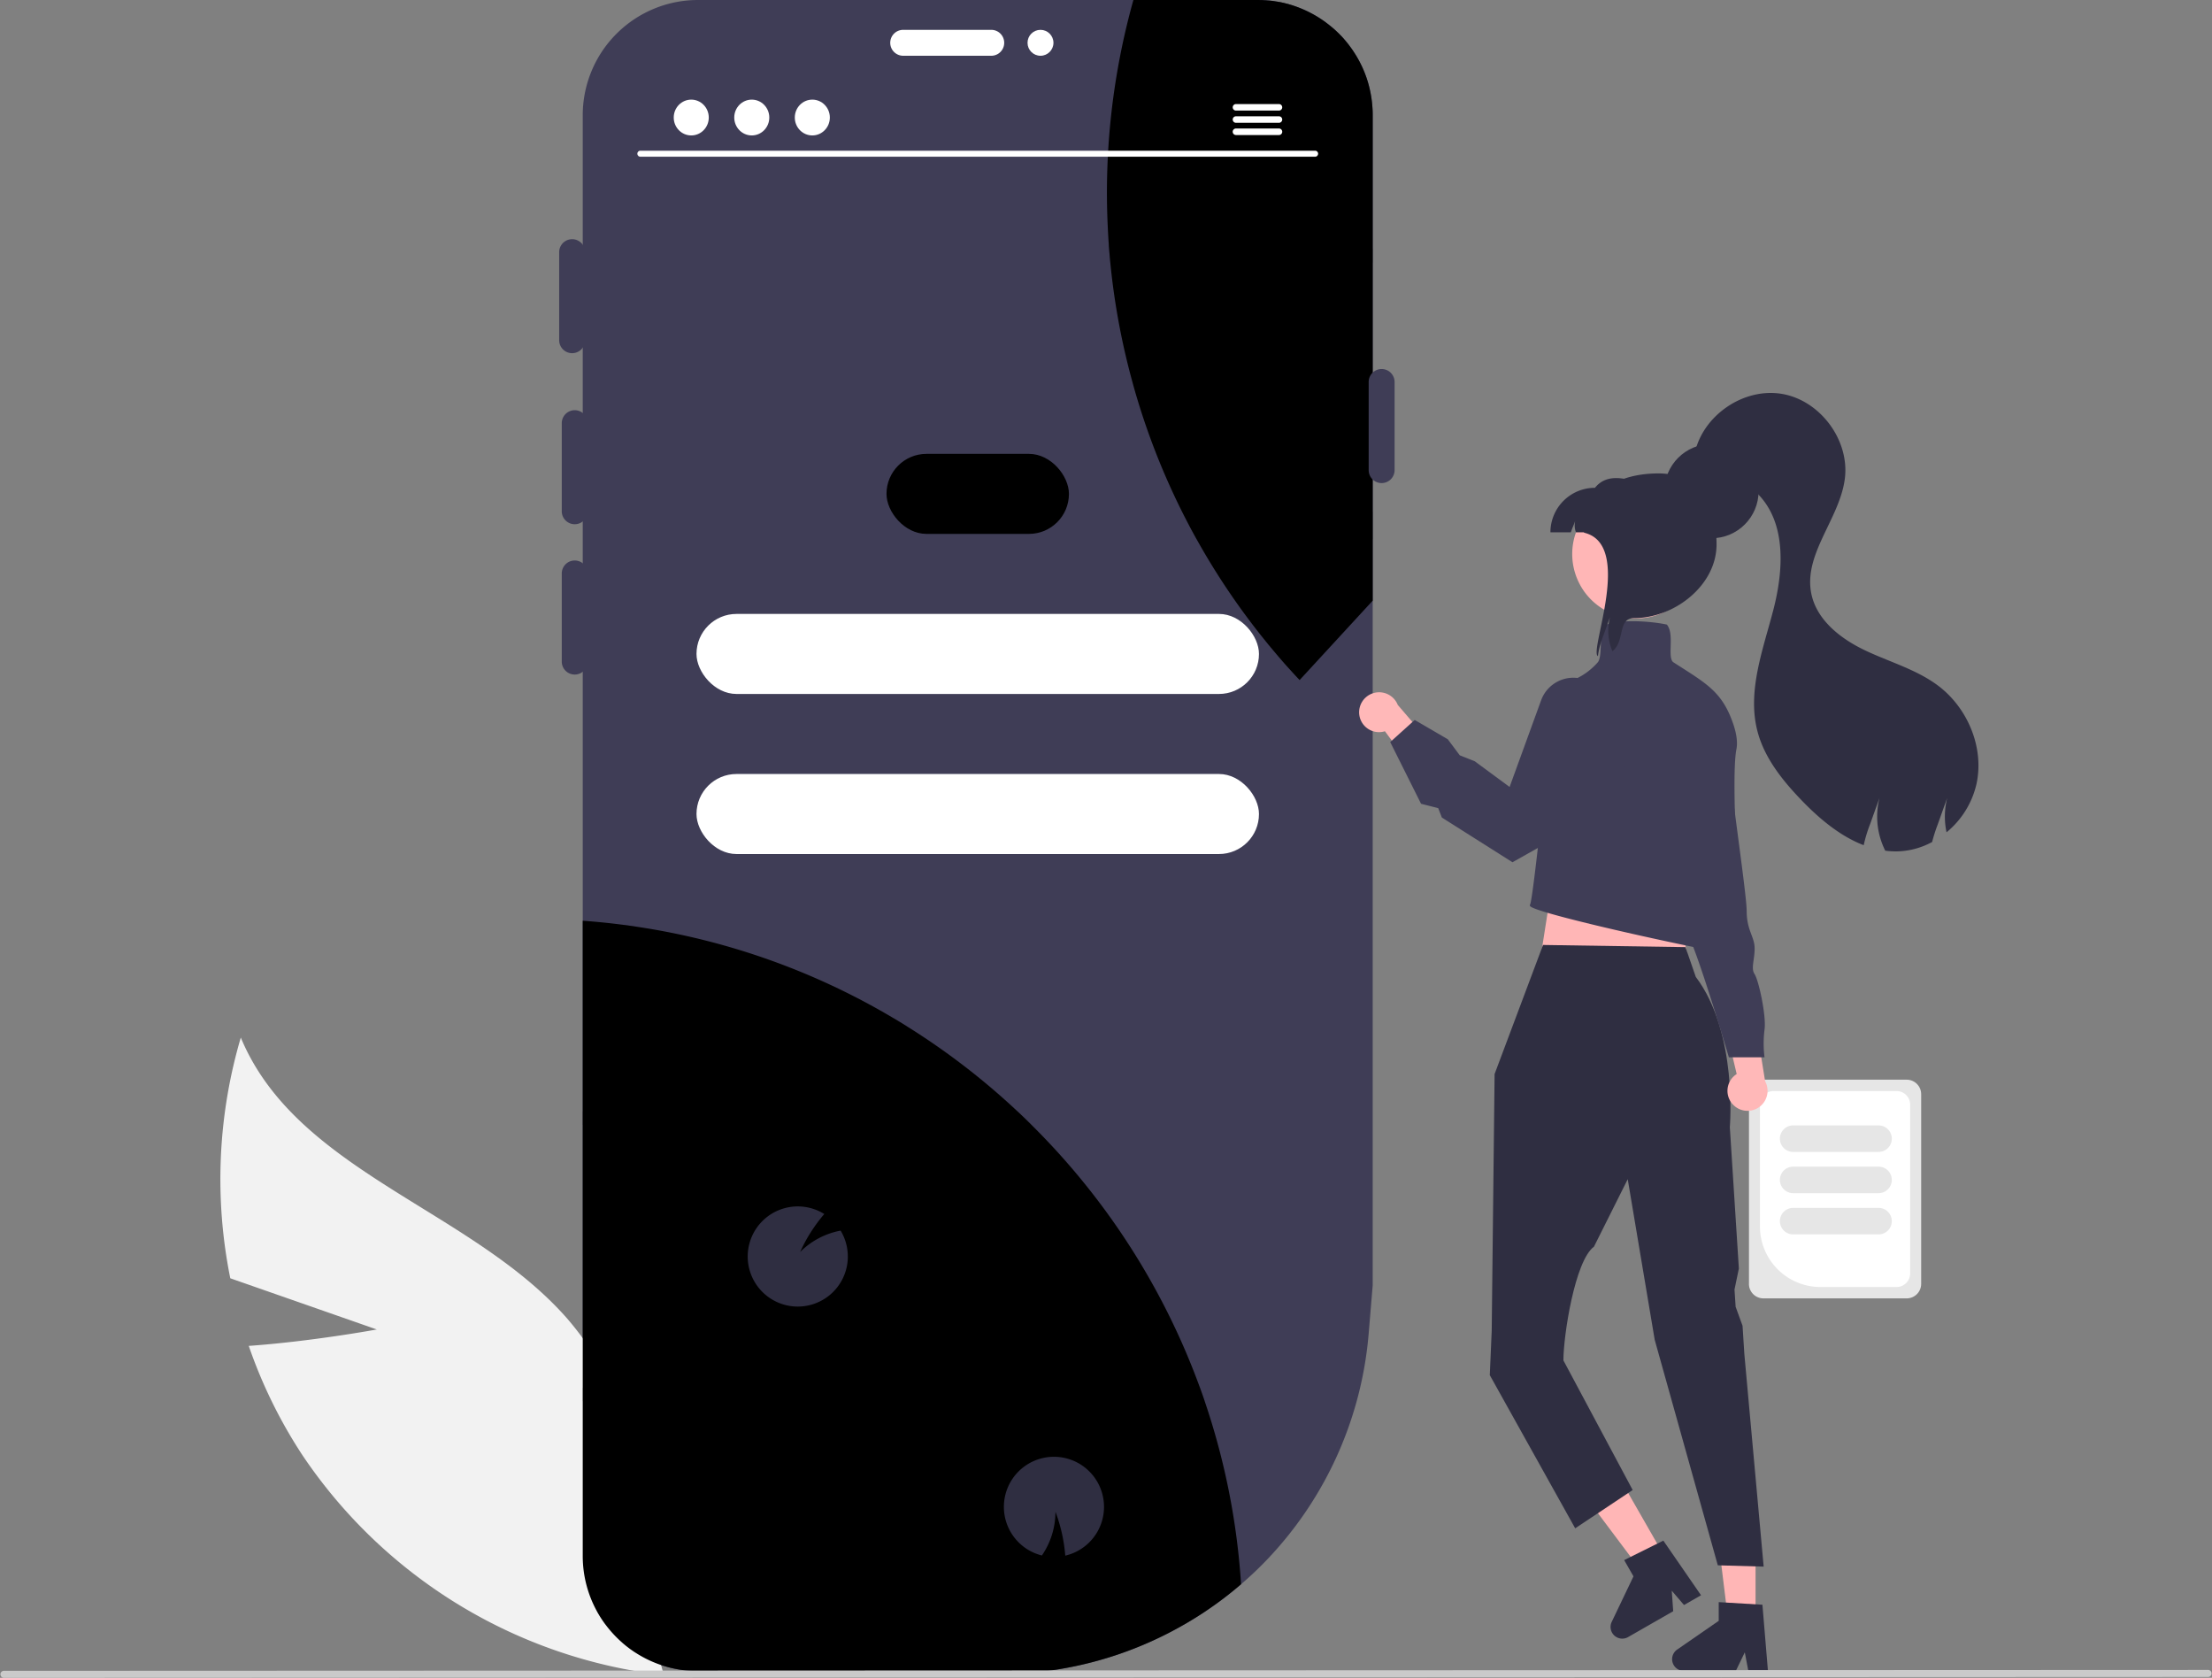 <svg xmlns="http://www.w3.org/2000/svg" viewBox="0 0 751.13 569.6">
	<rect x="0" y="0" width="751.13" height="569.6" fill="#808080" stroke="none"/>
	<path fill="#3f3d56" d="M466.13 39.09v397.23l-1.38 16.54a126.31 126.31 0 0 1-34.47 76.58q-4.23 4.43-8.85 8.38a123.2 123.2 0 0 1-11.94 9.09c-2.38 1.6-4.82 3.11-7.3 4.54a126 126 0 0 1-46.87 15.85H236.96a38.93 38.93 0 0 1-25.62-9.59 39.5 39.5 0 0 1-8.7-10.8 38.9 38.9 0 0 1-4.76-18.69V39.09A39.14 39.14 0 0 1 236.97 0h190.08l1.34.02c.29.01.58.02.87.05.39.01.78.04 1.16.08a22.96 22.96 0 0 1 2.77.33l.26.04a30.7 30.7 0 0 1 3.32.69l1.18.32.04.01a38.17 38.17 0 0 1 4.45 1.61l.15.06.82.37c.8.37 1.6.78 2.4 1.21a40.16 40.16 0 0 1 3.77 2.36c.39.27.77.56 1.14.85.3.23.62.47.92.73a.3.3 0 0 1 .07.05l.12.1a35.44 35.44 0 0 1 2.61 2.33l.38.38.37.37a1.9 1.9 0 0 1 .2.2 37.9 37.9 0 0 1 3.26 3.93c.29.39.56.78.83 1.18a3.28 3.28 0 0 1 .2.31 38.36 38.36 0 0 1 3.79 7.3l.22.58a30.19 30.19 0 0 1 .63 1.84l.24.78a36.35 36.35 0 0 1 .58 2.25 39.06 39.06 0 0 1 .9 6.21l.05.77c.03.59.04 1.18.04 1.78Z" />
	<path d="M466.13 39.09v164.82l-24.82 26.96q-1.68-1.77-3.31-3.59-2.33-2.55-4.54-5.18c-.4-.45-.76-.89-1.14-1.34a165.2 165.2 0 0 1-2.91-3.53 240.77 240.77 0 0 1-23.15-34.3c-.84-1.51-1.66-3.02-2.47-4.55a240.35 240.35 0 0 1-17.71-43.28c-.51-1.69-1-3.4-1.46-5.11a240.72 240.72 0 0 1-7.6-40.89c-.18-1.95-.35-3.89-.5-5.84v-.16c-.16-2.12-.27-4.24-.37-6.38A242.31 242.31 0 0 1 384.87 0h42.18l1.34.02c.29.01.58.02.87.05.39.01.78.04 1.16.08a22.96 22.96 0 0 1 2.77.33l.26.04a30.7 30.7 0 0 1 3.33.69l1.18.32.04.01a37.98 37.98 0 0 1 4.44 1.61l.15.06.82.37c.8.37 1.6.78 2.4 1.21a40.16 40.16 0 0 1 3.77 2.36c.39.27.77.56 1.14.85.3.23.62.47.92.73a.3.3 0 0 1 .07.05l.54.45.36.3.5.43.23.21a43.68 43.68 0 0 1 1.1 1.04l.38.38.37.37v.01a.86.86 0 0 1 .2.19 37.9 37.9 0 0 1 3.26 3.93c.29.39.56.78.83 1.18a3.28 3.28 0 0 1 .2.31 38.36 38.36 0 0 1 3.79 7.3l.22.58a30.19 30.19 0 0 1 .63 1.84l.24.78a36.35 36.35 0 0 1 .58 2.25 39.06 39.06 0 0 1 .9 6.21l.05.77c.03.59.04 1.18.04 1.78Z" />
	<path d="M466.14 89.1v-4.56H438V13.32h18.45a37.9 37.9 0 0 0-1.05-1.16h-.01a.86.86 0 0 0-.2-.19v-.01l-.37-.37a4.44 4.44 0 0 0-.37-.38h-.01l-.4-.37a43.68 43.68 0 0 0-.93-.88l-.5-.43-.36-.3-.53-.45H438V1.54l-.04-.01a51.63 51.63 0 0 0-2.83-.7 30.7 30.7 0 0 0-1.67-.31v12.8a71.24 71.24 0 0 1-56.94 69.78v.16c.15 1.95.32 3.89.5 5.84h56.44v89.28h-29.67a249.2 249.2 0 0 0 2.47 4.55h27.2v39.17q2.22 2.63 4.54 5.18v-44.35h28.14v-9.18h-.01l-.26.09c-13.71 4.61-27.87-5.79-27.87-20.26V89.1Z" opacity=".2" />
	<path fill="#f2f2f2" d="M127.95 451.34 78.2 433.96a170 170 0 0 1 3.57-81.72c18.87 45.43 77.73 58.14 110.4 94.9a102.26 102.26 0 0 1 23.7 85.42l9.53 36.13a171.35 171.35 0 0 1-122.6-74.52 165.52 165.52 0 0 1-18.33-37.26c21.47-1.52 43.47-5.57 43.47-5.57Z" />
	<path fill="#3f3d56" d="M195.16 177.97a4.4 4.4 0 0 1-4.4-4.4v-29.91a4.4 4.4 0 1 1 8.8 0v29.91a4.4 4.4 0 0 1-4.4 4.4Z" />
	<rect width="61.95" height="27.17" x="301.03" y="154.08" rx="13.58" />
	<rect width="191" height="27.17" x="236.51" y="208.42" fill="#fff" rx="13.58" />
	<rect width="191" height="27.17" x="236.51" y="262.76" fill="#fff" rx="13.58" />
	<path fill="#3f3d56" d="M194.28 119.9a4.4 4.4 0 0 1-4.4-4.4V85.6a4.4 4.4 0 0 1 8.8 0v29.9a4.4 4.4 0 0 1-4.4 4.4Z" />
	<path fill="#fff" d="M302.3 14.53a4.4 4.4 0 0 1 4.4-4.4h29.9a4.4 4.4 0 0 1 0 8.8h-29.9a4.4 4.4 0 0 1-4.4-4.4Z" />
	<path fill="#3f3d56" d="M195.16 229a4.4 4.4 0 0 1-4.4-4.4v-29.92a4.4 4.4 0 1 1 8.8 0v29.92a4.4 4.4 0 0 1-4.4 4.4ZM469.16 164a4.4 4.4 0 0 1-4.4-4.4v-29.92a4.4 4.4 0 1 1 8.8 0v29.92a4.4 4.4 0 0 1-4.4 4.4Z" />
	<circle cx="353.32" cy="14.53" r="4.4" fill="#fff" />
	<path fill="#e6e6e6" d="M593.9 435.87v-64.41a4.92 4.92 0 0 1 4.91-4.92h48.64a4.92 4.92 0 0 1 4.92 4.92v64.4a4.92 4.92 0 0 1-4.92 4.92h-48.64a4.92 4.92 0 0 1-4.92-4.91Z" />
	<path fill="#fff" d="M597.62 416.41v-41.4a4.61 4.61 0 0 1 4.6-4.61h41.81a4.61 4.61 0 0 1 4.6 4.6v57.32a4.61 4.61 0 0 1-4.6 4.6h-25.9a20.54 20.54 0 0 1-20.5-20.5Z" />
	<path fill="#e6e6e6" d="M604.4 386.56a4.5 4.5 0 0 1 4.5-4.5h29a4.5 4.5 0 0 1 0 9h-29a4.5 4.5 0 0 1-4.5-4.5ZM604.4 400.56a4.5 4.5 0 0 1 4.5-4.5h29a4.5 4.5 0 0 1 0 9h-29a4.5 4.5 0 0 1-4.5-4.5ZM604.4 414.56a4.5 4.5 0 0 1 4.5-4.5h29a4.5 4.5 0 0 1 0 9h-29a4.5 4.5 0 0 1-4.5-4.5Z" />
	<path fill="#ffb6b6" d="M596.14 549.41h-9.39l-4.46-36.2h13.85v36.2z" />
	<path fill="#2f2e41" d="M600.34 567.24h-6.66l-1.2-6.3-3.04 6.3h-17.66a3.97 3.97 0 0 1-2.26-7.24l14.11-9.75v-6.35l14.84.88Z" />
	<path fill="#ffb6b6" d="m565.11 528.19-8.14 4.67-21.88-29.18 12.02-6.89 18 31.4z" />
	<path fill="#2f2e41" d="m577.62 541.57-5.78 3.31-4.16-4.86.49 6.97-15.33 8.78a3.97 3.97 0 0 1-5.55-5.16l7.39-15.46-3.16-5.52 13.3-6.61Z" />
	<path fill="#ffb6b6" d="m527.91 294.59-5.44 34.68 51.67.68-6.8-33.32-39.43-2.04z" />
	<path fill="#2f2e41" d="m523.97 320.8-16.45 43.82-.93 82.85-.05 4.34-.65 15.03 29 52 19.52-13-23.52-44v-.12c0-8.1 3.85-33.7 10.38-38.5l11.46-22.9 9.16 54.52 21.43 76.56 15.57.44-6.57-72.3-.6-9.46-2.35-6.45-.38-5.86 1.48-7.12-3.07-48.01s2.8-32.07-11.56-51l-3.5-10.1Z" />
	<path fill="#ffb8b8" d="M588.38 374.9a6.76 6.76 0 0 1 1.35-10.28l-5.54-23.38 11.73 4.28 3.46 21.54a6.8 6.8 0 0 1-11 7.83Z" />
	<path fill="#3f3d56" d="m560.19 276.94 4.7 12.1s-2.01 12.1 1.35 14.79 2.01 2.69 2.01 4.7a10.34 10.34 0 0 0 4.04 7.4c2.69 2.02 14.79 43.02 14.79 43.02h12.1a37.91 37.91 0 0 1 0-9.4c.67-4.71-2.02-16.81-3.36-18.83s0-4.7 0-8.74-2.7-6.05-2.7-12.77-8.06-59.16-7.39-65.21-6.72-11.43-6.72-11.43h-6.72Z" />
	<path fill="#ffb8b8" d="M461.57 242.65a6.76 6.76 0 0 0 8.71 5.6l14.28 19.33 4.3-11.72-14.22-16.55a6.8 6.8 0 0 0-13.07 3.34Z" />
	<path fill="#3f3d56" d="M519.56 307.57a.51.51 0 0 1 .02-.53c.98-1.73 5.58-45.56 8.43-74.6l.04-.36.37.01c.08 0 7.52.14 14.08-7.17.86-.96.96-3.16 1.07-5.5.14-2.84.28-5.78 1.8-7.3l.06-.06.09-.03c6.39-2.13 17.17-.75 20.38-.01l.14.03.08.12c1.33 1.75 1.26 4.54 1.19 7.25-.07 2.44-.13 4.74.95 5.43l2.4 1.54c9.5 6.06 14.27 9.1 17.76 18.99 1.28 3.62 1.69 6.66 1.21 9.03-2.05 10.24 1.38 61.52 1.89 63.55a9.44 9.44 0 0 0 1.47 2.65c.84 1.22 1.58 2.27 1.16 3.08-.3.55-1.04.8-2.34.8-4.94 0-70.81-14.24-72.25-16.92Zm.68-.1Z" />
	<path fill="#3f3d56" d="m489.71 277.6-.1-.07-1.24-3.18-5.82-1.48-10.47-20.95 8.32-7.5 11.22 6.54 4.08 5.46 5.06 2 11.86 8.74 10.7-29.42a11.64 11.64 0 0 1 16.23-6.39l11.57 5.91.1.07c.19.19 4.5 4.63 3.77 12.74-.69 7.6-6.2 19.92-28.57 35.43l-12.83 7.22Z" />
	<path fill="#ffb6b6" d="M536.55 198.57a21.84 21.84 0 1 0-1.1-18.6l-.29.75a21.81 21.81 0 0 0 1.4 17.85Z" />
	<path fill="#2f2e41" d="M533.41 180.72c.94-2.63.53-1.26 1.48-3.88a6.54 6.54 0 0 0 .27 3.88h26.01V165.6c-7.62-3.02-15.07-5.59-19.57 0a15.12 15.12 0 0 0-15.12 15.12Z" />
	<path fill="#2f2e41" d="M542.63 222.75c.02-.28.05-.57.1-.85a29.45 29.45 0 0 1 1.68-6l2.27-6.34a18.15 18.15 0 0 0 .85 11.52c4.4-3.42 1.62-11.24 7.36-11.24 13.8 0 28-11.19 28-25 0-13.8-5.92-24.12-19.72-24.12-13.8 0-25 6.32-25.28 20.12 17 4 1.53 40.51 4.74 41.91Z" />
	<circle cx="581.17" cy="166.73" r="16" fill="#2f2e41" />
	<path fill="#2f2e41" d="m575.41 154.22 1.92-2.46c4.5 7.2 13.66 9.91 19.61 15.96 9.76 9.93 8.7 26.07 5.18 39.54-3.52 13.47-8.84 27.42-5.36 40.91 2.32 9 8.35 16.58 14.8 23.3 6.06 6.33 13.26 12.4 21.3 15.46a47.02 47.02 0 0 1 2.15-7.09l3.22-9a25.78 25.78 0 0 0 1.21 16.35c.22.54.47 1.08.73 1.61a27.66 27.66 0 0 0 4.65.21 26.1 26.1 0 0 0 11.27-3.16 55.95 55.95 0 0 1 1.92-6c1.07-3 2.14-6.02 3.22-9a25.41 25.41 0 0 0-.24 11.7 29.79 29.79 0 0 0 10.21-16.6c2.58-12.3-3.08-25.7-13.15-33.23-7.36-5.5-16.47-7.99-24.77-11.95-8.3-3.95-16.44-10.3-18.23-19.32-2.67-13.48 9.7-25.37 11.41-39 1.64-13.14-8.48-26.65-21.55-28.76-13.07-2.1-26.93 7.54-29.5 20.53Z" />
	<path d="M421.43 537.82a123.2 123.2 0 0 1-11.94 9.09c-2.38 1.6-4.82 3.1-7.3 4.54a126 126 0 0 1-46.87 15.85H236.96a38.93 38.93 0 0 1-25.62-9.6 39.5 39.5 0 0 1-8.7-10.8 38.9 38.9 0 0 1-4.76-18.68V312.58q6.78.48 13.46 1.35c1.52.19 3.03.4 4.54.63a240.06 240.06 0 0 1 87.5 31.07c1.52.9 3.04 1.82 4.54 2.77a241.86 241.86 0 0 1 37.6 28.9q2.39 2.23 4.71 4.55a241.85 241.85 0 0 1 57.25 89.28q.83 2.26 1.6 4.56a240.54 240.54 0 0 1 12.35 62.13Z" />
	<path d="M307.92 546.9a71.22 71.22 0 0 1 71.23-71.21h29.93q-.78-2.3-1.6-4.56h-99.56v-89.28h42.31q-2.32-2.31-4.7-4.55h-37.6v-28.9c-1.5-.95-3.03-1.87-4.55-2.77v31.67h-87.5v-62.74c-1.5-.23-3.02-.44-4.54-.63v63.37h-13.46v4.55h13.46v89.28h-13.46v4.56h13.46v71.22h-8.7a39.8 39.8 0 0 0 2.91 4.54h5.8v6.26a38.98 38.98 0 0 0 4.53 3.4v-9.66h87.5v15.85h4.54v-15.85h94.27a125 125 0 0 0 7.3-4.54Zm-4.54 0h-87.5V475.7h87.5Zm0-75.77h-87.5v-1.77a87.5 87.5 0 0 1 87.5-87.51Z" opacity=".2" />
	<path fill="#2f2e41" d="M287.9 426.56a17 17 0 1 1-8-14.42 54.16 54.16 0 0 0-8.2 12.89 26.27 26.27 0 0 1 13.75-7.25 16.88 16.88 0 0 1 2.44 8.78ZM345.87 523.58a17 17 0 1 1 15.86 4.54 54.16 54.16 0 0 0-3.33-14.9 26.27 26.27 0 0 1-4.6 14.84 16.88 16.88 0 0 1-7.93-4.48Z" />
	<path fill="#fff" d="M446.67 53.2H217.35a1.02 1.02 0 0 1 0-2.03h229.32a1.02 1.02 0 0 1 0 2.03Z" />
	<ellipse cx="234.73" cy="39.9" fill="#fff" rx="5.95" ry="6.08" />
	<ellipse cx="255.28" cy="39.9" fill="#fff" rx="5.95" ry="6.08" />
	<ellipse cx="275.84" cy="39.9" fill="#fff" rx="5.95" ry="6.08" />
	<path fill="#fff" d="M434.3 35.33h-14.6a1.1 1.1 0 0 0 0 2.21h14.6a1.1 1.1 0 0 0 0-2.21ZM434.3 39.48h-14.6a1.1 1.1 0 0 0 0 2.21h14.6a1.1 1.1 0 0 0 0-2.21ZM434.3 43.62h-14.6a1.1 1.1 0 0 0 0 2.22h14.6a1.1 1.1 0 0 0 0-2.22Z" />
	<path fill="#cacaca" d="m749.94 569.3-748.75.3a1.2 1.2 0 0 1 0-2.38l748.75-.3a1.2 1.2 0 0 1 0 2.38Z" />
</svg>
